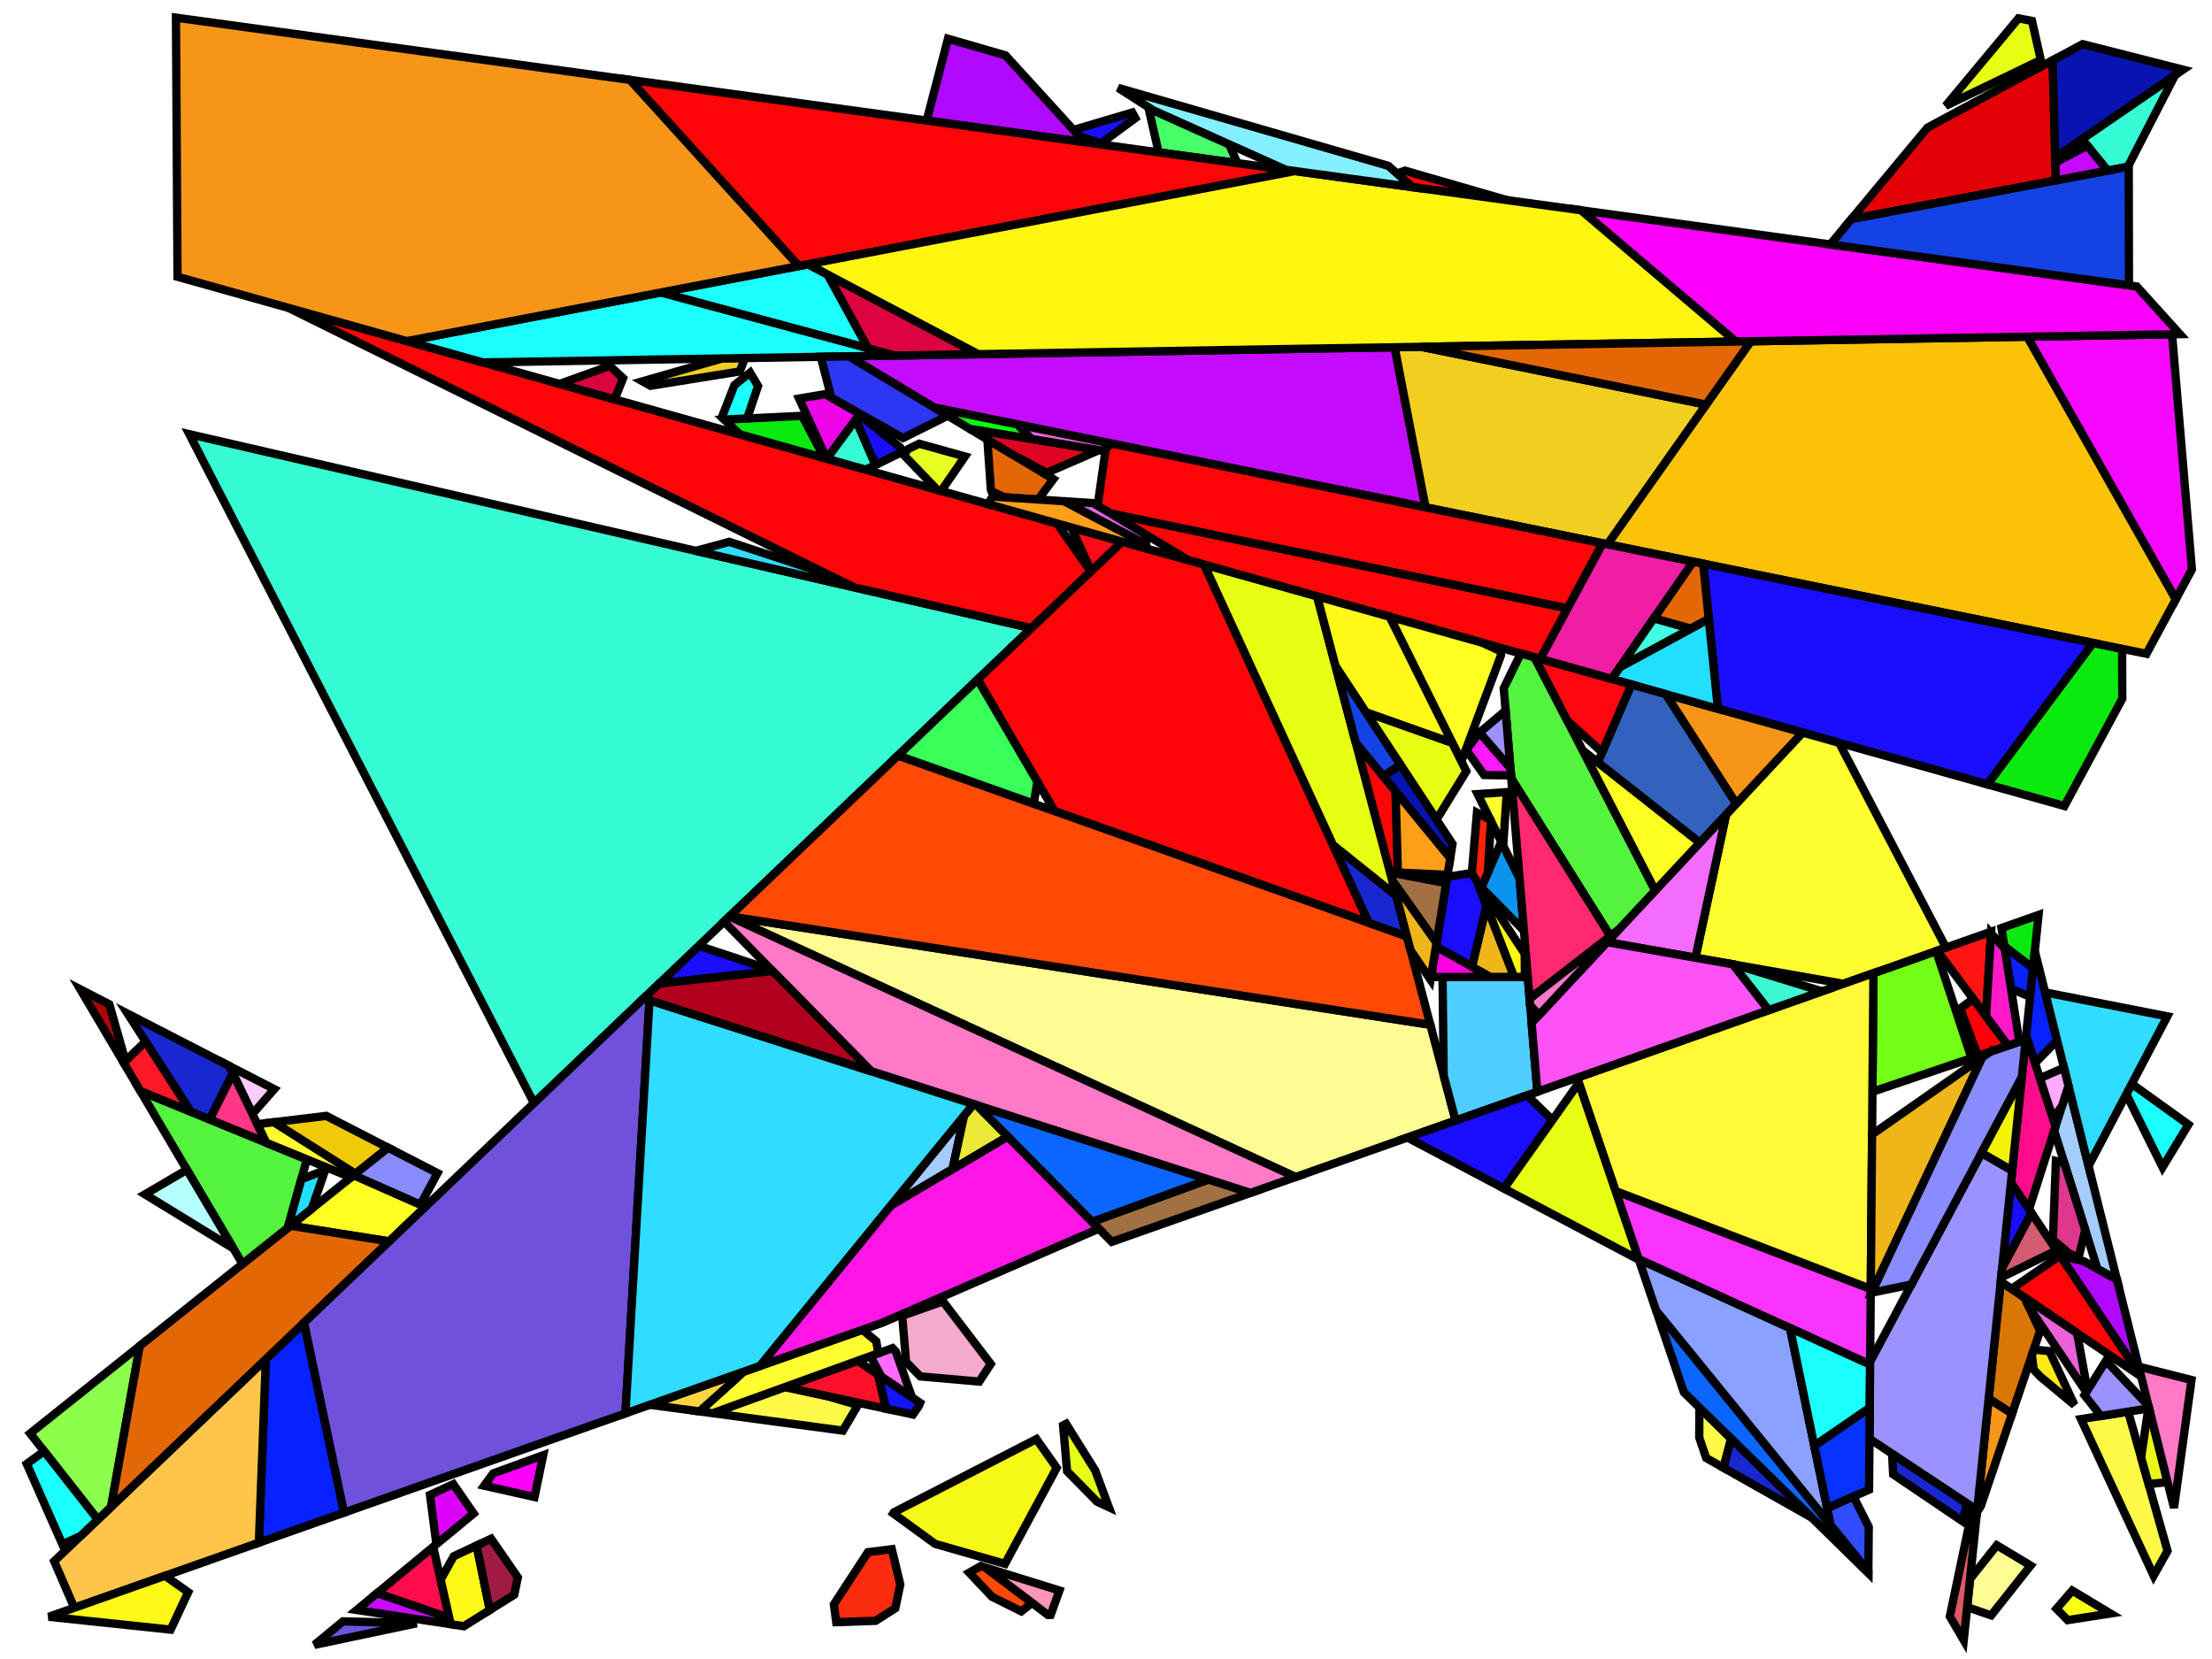 <?xml version="1.0" encoding="iso-8859-1" standalone="no"?>
<!DOCTYPE svg PUBLIC "-//W3C//DTD SVG 1.0//EN" "http://www.w3.org/TR/2001/REC-SVG-20010904/DTD/svg10.dtd">
<svg xmlns="http://www.w3.org/2000/svg" width="800" height="600">
<path style="fill:rgb(0, 0, 0);fill-opacity:0.0;fill-rule:evenodd;stroke:rgb(0, 0, 0);stroke-width:0.0;" d="M 0, 600 L 800, 600 L 800, 0 L 0, 0 z "/>
<path style="fill:rgb(115, 255, 22);fill-opacity:1.0;fill-rule:evenodd;stroke:rgb(0, 0, 0);stroke-width:3.0;" d="M 713.029, 382.686 L 677.193, 394.853 L 677.558, 351.962 L 700.237, 343.963 z "/>
<path style="fill:rgb(246, 7, 255);fill-opacity:1.0;fill-rule:evenodd;stroke:rgb(0, 0, 0);stroke-width:3.0;" d="M 792.734, 205.939 L 786.89, 216.787 L 733.16, 121.77 L 785.552, 120.897 z "/>
<path style="fill:rgb(255, 249, 72);fill-opacity:1.0;fill-rule:evenodd;stroke:rgb(0, 0, 0);stroke-width:3.0;" d="M 626.101, 520.313 L 623.333, 530.846 L 617.063, 527.301 L 614.56, 519.93 L 614.605, 509.042 z "/>
<path style="fill:rgb(255, 249, 72);fill-opacity:1.0;fill-rule:evenodd;stroke:rgb(0, 0, 0);stroke-width:3.0;" d="M 783.914, 560.926 L 778.891, 569.856 L 752.608, 513.228 L 769.677, 510.549 z "/>
<path style="fill:rgb(255, 249, 72);fill-opacity:1.0;fill-rule:evenodd;stroke:rgb(0, 0, 0);stroke-width:3.0;" d="M 299.245, 504.937 L 310.276, 508.175 L 304.83, 517.408 L 257.755, 511.098 L 283.895, 501.641 z "/>
<path style="fill:rgb(10, 234, 14);fill-opacity:1.0;fill-rule:evenodd;stroke:rgb(0, 0, 0);stroke-width:3.0;" d="M 735.281, 350.201 L 724.904, 342.253 L 723.864, 335.629 L 737.271, 330.9 z "/>
<path style="fill:rgb(10, 234, 14);fill-opacity:1.0;fill-rule:evenodd;stroke:rgb(0, 0, 0);stroke-width:3.0;" d="M 767.491, 234.658 L 767.551, 252.686 L 746.638, 291.507 L 718.747, 283.684 L 756.939, 232.515 z "/>
<path style="fill:rgb(10, 234, 14);fill-opacity:1.0;fill-rule:evenodd;stroke:rgb(0, 0, 0);stroke-width:3.0;" d="M 298.181, 165.724 L 267.6, 157.147 L 261.921, 151.734 L 290.075, 150.386 z "/>
<path style="fill:rgb(255, 252, 148);fill-opacity:1.0;fill-rule:evenodd;stroke:rgb(0, 0, 0);stroke-width:3.0;" d="M 517.288, 370.624 L 526.441, 405.265 L 468.553, 425.683 L 263.795, 331.478 L 263.864, 331.413 z "/>
<path style="fill:rgb(255, 252, 148);fill-opacity:1.0;fill-rule:evenodd;stroke:rgb(0, 0, 0);stroke-width:3.0;" d="M 734.396, 566.206 L 720.118, 584.227 L 711.449, 581.235 L 712.502, 571.034 L 722.183, 558.874 z "/>
<path style="fill:rgb(177, 8, 255);fill-opacity:1.0;fill-rule:evenodd;stroke:rgb(0, 0, 0);stroke-width:3.0;" d="M 363.651, 20.017 L 392.288, 51.439 L 335.131, 43.604 L 342.853, 14.013 z "/>
<path style="fill:rgb(177, 8, 255);fill-opacity:1.0;fill-rule:evenodd;stroke:rgb(0, 0, 0);stroke-width:3.0;" d="M 753.565, 456.111 L 765.608, 462.743 L 774.382, 497.835 L 774.283, 497.768 L 745.133, 454.236 z "/>
<path style="fill:rgb(8, 33, 255);fill-opacity:1.0;fill-rule:evenodd;stroke:rgb(0, 0, 0);stroke-width:3.0;" d="M 735.281, 350.201 L 734.217, 360.507 L 727.316, 357.611 L 724.904, 342.253 z "/>
<path style="fill:rgb(8, 33, 255);fill-opacity:1.0;fill-rule:evenodd;stroke:rgb(0, 0, 0);stroke-width:3.0;" d="M 743.995, 376.292 L 735.991, 384.487 L 732.766, 374.576 L 735.921, 343.995 z "/>
<path style="fill:rgb(8, 33, 255);fill-opacity:1.0;fill-rule:evenodd;stroke:rgb(0, 0, 0);stroke-width:3.0;" d="M 124.427, 547.065 L 93.621, 557.931 L 96.144, 491.552 L 109.961, 478.359 z "/>
<path style="fill:rgb(255, 197, 75);fill-opacity:1.0;fill-rule:evenodd;stroke:rgb(0, 0, 0);stroke-width:3.0;" d="M 93.621, 557.931 L 26.869, 581.476 L 19.593, 564.643 L 96.144, 491.552 z "/>
<path style="fill:rgb(252, 194, 7);fill-opacity:1.0;fill-rule:evenodd;stroke:rgb(0, 0, 0);stroke-width:3.0;" d="M 786.89, 216.787 L 776.299, 236.447 L 581.346, 196.852 L 633.186, 123.436 L 733.16, 121.77 z "/>
<path style="fill:rgb(243, 170, 204);fill-opacity:1.0;fill-rule:evenodd;stroke:rgb(0, 0, 0);stroke-width:3.0;" d="M 358.313, 493.292 L 354.152, 499.67 L 332.825, 497.795 L 327.685, 492.561 L 326.301, 475.859 L 341.032, 470.663 z "/>
<path style="fill:rgb(79, 207, 255);fill-opacity:1.0;fill-rule:evenodd;stroke:rgb(0, 0, 0);stroke-width:3.0;" d="M 556.002, 394.838 L 526.441, 405.265 L 522.128, 388.944 L 521.72, 353.356 L 552.542, 353.301 z "/>
<path style="fill:rgb(165, 204, 255);fill-opacity:1.0;fill-rule:evenodd;stroke:rgb(0, 0, 0);stroke-width:3.0;" d="M 344.502, 422.823 L 322.079, 436.089 L 348.681, 403.478 z "/>
<path style="fill:rgb(165, 204, 255);fill-opacity:1.0;fill-rule:evenodd;stroke:rgb(0, 0, 0);stroke-width:3.0;" d="M 765.608, 462.743 L 758.538, 458.85 L 742.918, 408.907 L 748.097, 392.7 z "/>
<path style="fill:rgb(197, 12, 255);fill-opacity:1.0;fill-rule:evenodd;stroke:rgb(0, 0, 0);stroke-width:3.0;" d="M 515.567, 183.493 L 337.878, 147.404 L 307.014, 128.871 L 504.395, 125.582 z "/>
<path style="fill:rgb(197, 12, 255);fill-opacity:1.0;fill-rule:evenodd;stroke:rgb(0, 0, 0);stroke-width:3.0;" d="M 162.496, 585.116 L 163.019, 587.423 L 129.015, 582.274 L 136.43, 576.154 z "/>
<path style="fill:rgb(255, 12, 78);fill-opacity:1.0;fill-rule:evenodd;stroke:rgb(0, 0, 0);stroke-width:3.0;" d="M 162.496, 585.116 L 136.43, 576.154 L 156.673, 559.449 z "/>
<path style="fill:rgb(26, 14, 255);fill-opacity:1.0;fill-rule:evenodd;stroke:rgb(0, 0, 0);stroke-width:3.0;" d="M 756.939, 232.515 L 718.747, 283.684 L 621.308, 256.354 L 615.973, 203.885 z "/>
<path style="fill:rgb(26, 14, 255);fill-opacity:1.0;fill-rule:evenodd;stroke:rgb(0, 0, 0);stroke-width:3.0;" d="M 410.6, 42.718 L 398.201, 51.876 L 390.203, 49.151 L 388.236, 46.992 L 409.5, 40.698 z "/>
<path style="fill:rgb(26, 14, 255);fill-opacity:1.0;fill-rule:evenodd;stroke:rgb(0, 0, 0);stroke-width:3.0;" d="M 561.465, 405.083 L 543.932, 429.853 L 509.01, 411.413 L 552.308, 396.141 z "/>
<path style="fill:rgb(26, 14, 255);fill-opacity:1.0;fill-rule:evenodd;stroke:rgb(0, 0, 0);stroke-width:3.0;" d="M 534.165, 318.691 L 537.625, 327.643 L 532.406, 349.637 L 519.322, 342.351 L 523.403, 317.132 L 532.218, 315.732 z "/>
<path style="fill:rgb(26, 14, 255);fill-opacity:1.0;fill-rule:evenodd;stroke:rgb(0, 0, 0);stroke-width:3.0;" d="M 279.068, 350.811 L 279.424, 351.173 L 238.38, 355.745 L 252.711, 342.062 z "/>
<path style="fill:rgb(26, 14, 255);fill-opacity:1.0;fill-rule:evenodd;stroke:rgb(0, 0, 0);stroke-width:3.0;" d="M 325.548, 161.773 L 326.675, 163.267 L 316.62, 168.158 L 309.458, 151.778 L 310.782, 149.984 z "/>
<path style="fill:rgb(26, 14, 255);fill-opacity:1.0;fill-rule:evenodd;stroke:rgb(0, 0, 0);stroke-width:3.0;" d="M 734.73, 438.698 L 724.095, 458.636 L 727.297, 427.598 z "/>
<path style="fill:rgb(71, 255, 105);fill-opacity:1.0;fill-rule:evenodd;stroke:rgb(0, 0, 0);stroke-width:3.0;" d="M 415.524, 39.2 L 444.53, 52.204 L 447.513, 59.009 L 419.041, 55.106 L 415.403, 39.178 z "/>
<path style="fill:rgb(252, 16, 42);fill-opacity:1.0;fill-rule:evenodd;stroke:rgb(0, 0, 0);stroke-width:3.0;" d="M 317.578, 497.14 L 320.478, 509.495 L 283.895, 501.641 L 310.151, 492.142 z "/>
<path style="fill:rgb(237, 5, 231);fill-opacity:1.0;fill-rule:evenodd;stroke:rgb(0, 0, 0);stroke-width:3.0;" d="M 311.027, 149.652 L 299.057, 165.864 L 298.488, 164.801 L 289.001, 144.147 L 298.397, 142.541 z "/>
<path style="fill:rgb(54, 252, 212);fill-opacity:1.0;fill-rule:evenodd;stroke:rgb(0, 0, 0);stroke-width:3.0;" d="M 769.574, 60.305 L 762.213, 61.699 L 752.966, 50.297 L 786.638, 27.188 z "/>
<path style="fill:rgb(54, 252, 212);fill-opacity:1.0;fill-rule:evenodd;stroke:rgb(0, 0, 0);stroke-width:3.0;" d="M 373.025, 227.186 L 193.109, 398.97 L 68.465, 157.025 z "/>
<path style="fill:rgb(54, 252, 212);fill-opacity:1.0;fill-rule:evenodd;stroke:rgb(0, 0, 0);stroke-width:3.0;" d="M 316.62, 168.158 L 313.051, 169.895 L 299.123, 165.988 L 299.057, 165.864 L 309.458, 151.778 z "/>
<path style="fill:rgb(246, 249, 22);fill-opacity:1.0;fill-rule:evenodd;stroke:rgb(0, 0, 0);stroke-width:3.0;" d="M 382.173, 530.865 L 363.457, 565.594 L 338.17, 558.356 L 323.047, 547.342 L 323.314, 546.932 L 374.829, 520.465 z "/>
<path style="fill:rgb(161, 112, 67);fill-opacity:1.0;fill-rule:evenodd;stroke:rgb(0, 0, 0);stroke-width:3.0;" d="M 523.035, 319.404 L 519.541, 340.994 L 503.471, 318.335 L 502.731, 315.533 z "/>
<path style="fill:rgb(161, 112, 67);fill-opacity:1.0;fill-rule:evenodd;stroke:rgb(0, 0, 0);stroke-width:3.0;" d="M 452.278, 431.424 L 402.099, 449.123 L 394.944, 441.896 L 437.092, 426.557 z "/>
<path style="fill:rgb(11, 102, 255);fill-opacity:1.0;fill-rule:evenodd;stroke:rgb(0, 0, 0);stroke-width:3.0;" d="M 675.717, 568.339 L 675.712, 568.95 L 608.997, 503.545 L 598.958, 473.976 z "/>
<path style="fill:rgb(11, 102, 255);fill-opacity:1.0;fill-rule:evenodd;stroke:rgb(0, 0, 0);stroke-width:3.0;" d="M 437.092, 426.557 L 394.944, 441.896 L 353.121, 399.647 z "/>
<path style="fill:rgb(255, 150, 182);fill-opacity:1.0;fill-rule:evenodd;stroke:rgb(0, 0, 0);stroke-width:3.0;" d="M 383.151, 575.235 L 379.984, 584.046 L 379.015, 584.079 L 356.254, 566.872 z "/>
<path style="fill:rgb(252, 0, 252);fill-opacity:1.0;fill-rule:evenodd;stroke:rgb(0, 0, 0);stroke-width:3.0;" d="M 772.801, 103.6 L 788.374, 120.85 L 627.741, 123.527 L 571.805, 76.047 z "/>
<path style="fill:rgb(252, 0, 252);fill-opacity:1.0;fill-rule:evenodd;stroke:rgb(0, 0, 0);stroke-width:3.0;" d="M 193.313, 541.417 L 175.122, 537.322 L 178.372, 532.87 L 196.447, 526.3 z "/>
<path style="fill:rgb(228, 0, 7);fill-opacity:1.0;fill-rule:evenodd;stroke:rgb(0, 0, 0);stroke-width:3.0;" d="M 743.516, 65.241 L 669.553, 79.253 L 697.112, 46.149 L 742.366, 21.802 z "/>
<path style="fill:rgb(138, 161, 255);fill-opacity:1.0;fill-rule:evenodd;stroke:rgb(0, 0, 0);stroke-width:3.0;" d="M 647.376, 480.313 L 662.076, 551.57 L 598.958, 473.976 L 592.635, 455.351 z "/>
<path style="fill:rgb(255, 107, 255);fill-opacity:1.0;fill-rule:evenodd;stroke:rgb(0, 0, 0);stroke-width:3.0;" d="M 323.935, 488.741 L 329.849, 505.398 L 318.785, 497.953 L 314.806, 490.458 L 322.786, 487.571 z "/>
<path style="fill:rgb(217, 119, 6);fill-opacity:1.0;fill-rule:evenodd;stroke:rgb(0, 0, 0);stroke-width:3.0;" d="M 732.22, 469.301 L 737.815, 481.357 L 727.69, 511.291 L 719.227, 505.837 L 723.597, 463.465 z "/>
<path style="fill:rgb(255, 255, 47);fill-opacity:1.0;fill-rule:evenodd;stroke:rgb(0, 0, 0);stroke-width:3.0;" d="M 665.145, 268.65 L 703.792, 342.709 L 666.662, 355.805 L 613.175, 346.378 L 624.264, 294.587 L 651.928, 264.943 z "/>
<path style="fill:rgb(255, 255, 47);fill-opacity:1.0;fill-rule:evenodd;stroke:rgb(0, 0, 0);stroke-width:3.0;" d="M 316.906, 485.099 L 317.656, 489.427 L 257.755, 511.098 L 252.991, 510.46 L 269.015, 496.065 L 311.929, 480.928 z "/>
<path style="fill:rgb(255, 255, 47);fill-opacity:1.0;fill-rule:evenodd;stroke:rgb(0, 0, 0);stroke-width:3.0;" d="M 543.655, 305.846 L 534.404, 287.195 L 544.953, 286.478 z "/>
<path style="fill:rgb(240, 207, 32);fill-opacity:1.0;fill-rule:evenodd;stroke:rgb(0, 0, 0);stroke-width:3.0;" d="M 617.018, 146.334 L 581.346, 196.852 L 515.567, 183.493 L 504.395, 125.582 L 513.986, 125.422 z "/>
<path style="fill:rgb(240, 207, 32);fill-opacity:1.0;fill-rule:evenodd;stroke:rgb(0, 0, 0);stroke-width:3.0;" d="M 267.542, 134.332 L 235.242, 139.524 L 232.36, 137.905 L 261.172, 129.635 L 269.425, 129.497 z "/>
<path style="fill:rgb(255, 5, 8);fill-opacity:1.0;fill-rule:evenodd;stroke:rgb(0, 0, 0);stroke-width:3.0;" d="M 774.283, 497.768 L 727.532, 466.128 L 745.033, 454.085 z "/>
<path style="fill:rgb(255, 5, 8);fill-opacity:1.0;fill-rule:evenodd;stroke:rgb(0, 0, 0);stroke-width:3.0;" d="M 468.336, 61.864 L 288.898, 96.225 L 227.822, 28.893 z "/>
<path style="fill:rgb(255, 5, 8);fill-opacity:1.0;fill-rule:evenodd;stroke:rgb(0, 0, 0);stroke-width:3.0;" d="M 382.282, 189.313 L 394.495, 206.686 L 373.025, 227.186 L 308.673, 212.361 L 104.343, 111.357 z "/>
<path style="fill:rgb(255, 5, 8);fill-opacity:1.0;fill-rule:evenodd;stroke:rgb(0, 0, 0);stroke-width:3.0;" d="M 566.935, 220.015 L 557.055, 238.333 L 429.915, 202.673 L 401.599, 185.669 z "/>
<path style="fill:rgb(255, 5, 8);fill-opacity:1.0;fill-rule:evenodd;stroke:rgb(0, 0, 0);stroke-width:3.0;" d="M 579.617, 196.501 L 566.935, 220.015 L 401.599, 185.669 L 396.973, 182.891 L 400.226, 160.067 z "/>
<path style="fill:rgb(255, 5, 8);fill-opacity:1.0;fill-rule:evenodd;stroke:rgb(0, 0, 0);stroke-width:3.0;" d="M 504.723, 286.162 L 505.572, 315.57 L 502.706, 315.437 L 490.326, 268.585 z "/>
<path style="fill:rgb(255, 5, 8);fill-opacity:1.0;fill-rule:evenodd;stroke:rgb(0, 0, 0);stroke-width:3.0;" d="M 545.038, 72.378 L 510.788, 67.683 L 505.203, 62.734 L 508.135, 61.725 z "/>
<path style="fill:rgb(255, 5, 8);fill-opacity:1.0;fill-rule:evenodd;stroke:rgb(0, 0, 0);stroke-width:3.0;" d="M 435.501, 204.239 L 495.038, 333.745 L 381.417, 293.355 L 353.574, 245.757 L 405.786, 195.905 z "/>
<path style="fill:rgb(220, 2, 252);fill-opacity:1.0;fill-rule:evenodd;stroke:rgb(0, 0, 0);stroke-width:3.0;" d="M 171.297, 547.381 L 157.827, 558.496 L 155.516, 540.654 L 163.946, 536.756 z "/>
<path style="fill:rgb(255, 255, 35);fill-opacity:1.0;fill-rule:evenodd;stroke:rgb(0, 0, 0);stroke-width:3.0;" d="M 153.842, 436.462 L 140.746, 448.965 L 105.019, 443.305 L 127.935, 425.017 z "/>
<path style="fill:rgb(255, 255, 35);fill-opacity:1.0;fill-rule:evenodd;stroke:rgb(0, 0, 0);stroke-width:3.0;" d="M 535.982, 232.422 L 542.731, 235.522 L 542.853, 236.989 L 528.537, 275.365 L 502.593, 223.057 z "/>
<path style="fill:rgb(255, 22, 231);fill-opacity:1.0;fill-rule:evenodd;stroke:rgb(0, 0, 0);stroke-width:3.0;" d="M 397.395, 444.371 L 318.938, 478.456 L 274.825, 494.016 L 322.079, 436.089 L 364.407, 411.047 z "/>
<path style="fill:rgb(255, 212, 65);fill-opacity:1.0;fill-rule:evenodd;stroke:rgb(0, 0, 0);stroke-width:3.0;" d="M 265.809, 498.945 L 252.991, 510.46 L 235.029, 508.052 L 265.355, 497.356 z "/>
<path style="fill:rgb(243, 107, 255);fill-opacity:1.0;fill-rule:evenodd;stroke:rgb(0, 0, 0);stroke-width:3.0;" d="M 613.175, 346.378 L 581.194, 340.741 L 624.264, 294.587 z "/>
<path style="fill:rgb(255, 74, 6);fill-opacity:1.0;fill-rule:evenodd;stroke:rgb(0, 0, 0);stroke-width:3.0;" d="M 356.254, 566.872 L 373.244, 579.716 L 369.347, 582.768 L 358.786, 577.507 L 350.538, 568.78 L 354.703, 566.39 z "/>
<path style="fill:rgb(255, 74, 6);fill-opacity:1.0;fill-rule:evenodd;stroke:rgb(0, 0, 0);stroke-width:3.0;" d="M 508.839, 338.651 L 517.288, 370.624 L 263.864, 331.413 L 324.801, 273.23 z "/>
<path style="fill:rgb(252, 255, 32);fill-opacity:1.0;fill-rule:evenodd;stroke:rgb(0, 0, 0);stroke-width:3.0;" d="M 614.787, 304.743 L 598.585, 322.105 L 572.356, 271.343 z "/>
<path style="fill:rgb(57, 255, 89);fill-opacity:1.0;fill-rule:evenodd;stroke:rgb(0, 0, 0);stroke-width:3.0;" d="M 375.175, 282.684 L 373.865, 290.671 L 324.801, 273.23 L 353.574, 245.757 z "/>
<path style="fill:rgb(255, 246, 16);fill-opacity:1.0;fill-rule:evenodd;stroke:rgb(0, 0, 0);stroke-width:3.0;" d="M 571.805, 76.047 L 627.741, 123.527 L 353.689, 128.093 L 292.184, 95.596 L 468.336, 61.864 z "/>
<path style="fill:rgb(140, 255, 76);fill-opacity:1.0;fill-rule:evenodd;stroke:rgb(0, 0, 0);stroke-width:3.0;" d="M 40.176, 544.99 L 35.381, 549.568 L 10.895, 518.419 L 50.552, 486.771 z "/>
<path style="fill:rgb(249, 52, 255);fill-opacity:1.0;fill-rule:evenodd;stroke:rgb(0, 0, 0);stroke-width:3.0;" d="M 676.587, 466.155 L 676.354, 493.527 L 592.635, 455.351 L 584.285, 430.758 z "/>
<path style="fill:rgb(255, 249, 55);fill-opacity:1.0;fill-rule:evenodd;stroke:rgb(0, 0, 0);stroke-width:3.0;" d="M 676.587, 466.155 L 584.285, 430.758 L 570.369, 389.77 L 677.558, 351.962 z "/>
<path style="fill:rgb(220, 89, 102);fill-opacity:1.0;fill-rule:evenodd;stroke:rgb(0, 0, 0);stroke-width:3.0;" d="M 715.071, 546.127 L 710.214, 593.21 L 705.183, 584.609 L 713.482, 545.076 z "/>
<path style="fill:rgb(231, 255, 34);fill-opacity:1.0;fill-rule:evenodd;stroke:rgb(0, 0, 0);stroke-width:3.0;" d="M 348.981, 165.08 L 340.393, 177.564 L 338.97, 177.165 L 326.781, 164.465 L 328.5, 162.379 L 332.414, 160.475 z "/>
<path style="fill:rgb(25, 39, 209);fill-opacity:1.0;fill-rule:evenodd;stroke:rgb(0, 0, 0);stroke-width:3.0;" d="M 82.949, 385.547 L 84.229, 388.206 L 75.806, 404.903 L 69.007, 402.12 L 46.193, 366.635 z "/>
<path style="fill:rgb(25, 39, 209);fill-opacity:1.0;fill-rule:evenodd;stroke:rgb(0, 0, 0);stroke-width:3.0;" d="M 655.242, 548.882 L 623.333, 530.846 L 626.101, 520.313 z "/>
<path style="fill:rgb(25, 39, 209);fill-opacity:1.0;fill-rule:evenodd;stroke:rgb(0, 0, 0);stroke-width:3.0;" d="M 711.364, 543.673 L 709.855, 550.233 L 684.68, 533.204 L 684.303, 525.757 z "/>
<path style="fill:rgb(25, 39, 209);fill-opacity:1.0;fill-rule:evenodd;stroke:rgb(0, 0, 0);stroke-width:3.0;" d="M 504.94, 323.894 L 508.839, 338.651 L 495.038, 333.745 L 482.09, 305.58 z "/>
<path style="fill:rgb(231, 255, 19);fill-opacity:1.0;fill-rule:evenodd;stroke:rgb(0, 0, 0);stroke-width:3.0;" d="M 525.203, 268.644 L 530.307, 278.935 L 519.525, 296.441 L 493.94, 257.557 z "/>
<path style="fill:rgb(231, 255, 19);fill-opacity:1.0;fill-rule:evenodd;stroke:rgb(0, 0, 0);stroke-width:3.0;" d="M 592.724, 455.616 L 543.932, 429.853 L 570.996, 391.617 z "/>
<path style="fill:rgb(231, 255, 19);fill-opacity:1.0;fill-rule:evenodd;stroke:rgb(0, 0, 0);stroke-width:3.0;" d="M 734.899, 7.575 L 738.094, 21.693 L 703.667, 38.277 L 730.002, 6.643 z "/>
<path style="fill:rgb(231, 255, 19);fill-opacity:1.0;fill-rule:evenodd;stroke:rgb(0, 0, 0);stroke-width:3.0;" d="M 396.099, 531.804 L 401.04, 545.108 L 396.763, 543.106 L 385.92, 532.075 L 384.477, 515.509 L 385.569, 514.948 z "/>
<path style="fill:rgb(231, 255, 19);fill-opacity:1.0;fill-rule:evenodd;stroke:rgb(0, 0, 0);stroke-width:3.0;" d="M 476.351, 215.697 L 504.94, 323.894 L 482.09, 305.58 L 435.501, 204.239 z "/>
<path style="fill:rgb(27, 255, 255);fill-opacity:1.0;fill-rule:evenodd;stroke:rgb(0, 0, 0);stroke-width:3.0;" d="M 676.354, 493.527 L 676.221, 509.17 L 656.17, 522.938 L 647.376, 480.313 z "/>
<path style="fill:rgb(27, 255, 255);fill-opacity:1.0;fill-rule:evenodd;stroke:rgb(0, 0, 0);stroke-width:3.0;" d="M 35.381, 549.568 L 29.133, 555.534 L 22.543, 558.499 L 9.671, 529.426 L 15.957, 524.859 z "/>
<path style="fill:rgb(27, 255, 255);fill-opacity:1.0;fill-rule:evenodd;stroke:rgb(0, 0, 0);stroke-width:3.0;" d="M 299.393, 99.405 L 313.97, 125.979 L 238.978, 105.785 L 292.184, 95.596 z "/>
<path style="fill:rgb(27, 255, 255);fill-opacity:1.0;fill-rule:evenodd;stroke:rgb(0, 0, 0);stroke-width:3.0;" d="M 791.473, 406.717 L 782.112, 422.15 L 769.012, 395.744 L 770.986, 391.995 z "/>
<path style="fill:rgb(27, 255, 255);fill-opacity:1.0;fill-rule:evenodd;stroke:rgb(0, 0, 0);stroke-width:3.0;" d="M 274.167, 139.63 L 270.199, 151.338 L 261.921, 151.734 L 261.075, 150.928 L 265.611, 139.287 L 271.28, 134.757 z "/>
<path style="fill:rgb(27, 255, 255);fill-opacity:1.0;fill-rule:evenodd;stroke:rgb(0, 0, 0);stroke-width:3.0;" d="M 323.679, 128.593 L 174.65, 131.076 L 147.164, 123.367 L 238.978, 105.785 z "/>
<path style="fill:rgb(255, 202, 255);fill-opacity:1.0;fill-rule:evenodd;stroke:rgb(0, 0, 0);stroke-width:3.0;" d="M 99.189, 393.902 L 91.3, 402.899 L 82.949, 385.547 z "/>
<path style="fill:rgb(255, 246, 20);fill-opacity:1.0;fill-rule:evenodd;stroke:rgb(0, 0, 0);stroke-width:3.0;" d="M 551.428, 344.926 L 551.504, 353.303 L 547.544, 353.31 L 534.165, 318.691 z "/>
<path style="fill:rgb(132, 240, 255);fill-opacity:1.0;fill-rule:evenodd;stroke:rgb(0, 0, 0);stroke-width:3.0;" d="M 502.098, 59.982 L 510.788, 67.683 L 465.082, 61.417 L 417.064, 39.891 L 404.374, 31.772 z "/>
<path style="fill:rgb(10, 148, 237);fill-opacity:1.0;fill-rule:evenodd;stroke:rgb(0, 0, 0);stroke-width:3.0;" d="M 549.585, 317.801 L 551.151, 336.609 L 535.779, 320.965 L 542.945, 304.415 z "/>
<path style="fill:rgb(255, 24, 38);fill-opacity:1.0;fill-rule:evenodd;stroke:rgb(0, 0, 0);stroke-width:3.0;" d="M 69.007, 402.12 L 50.83, 394.681 L 44.697, 384.302 L 52.656, 376.688 z "/>
<path style="fill:rgb(246, 150, 24);fill-opacity:1.0;fill-rule:evenodd;stroke:rgb(0, 0, 0);stroke-width:3.0;" d="M 227.822, 28.893 L 288.898, 96.225 L 147.164, 123.367 L 64.202, 100.098 L 63.637, 6.387 z "/>
<path style="fill:rgb(246, 150, 24);fill-opacity:1.0;fill-rule:evenodd;stroke:rgb(0, 0, 0);stroke-width:3.0;" d="M 651.928, 264.943 L 627.911, 290.679 L 602.427, 251.059 z "/>
<path style="fill:rgb(246, 150, 24);fill-opacity:1.0;fill-rule:evenodd;stroke:rgb(0, 0, 0);stroke-width:3.0;" d="M 727.69, 511.291 L 716.384, 544.717 L 714.992, 546.892 L 719.227, 505.837 z "/>
<path style="fill:rgb(255, 12, 138);fill-opacity:1.0;fill-rule:evenodd;stroke:rgb(0, 0, 0);stroke-width:3.0;" d="M 743.424, 407.325 L 733.828, 437.352 L 727.297, 427.598 L 732.766, 374.576 z "/>
<path style="fill:rgb(252, 1, 223);fill-opacity:1.0;fill-rule:evenodd;stroke:rgb(0, 0, 0);stroke-width:3.0;" d="M 539.029, 353.325 L 517.539, 353.364 L 519.322, 342.351 z "/>
<path style="fill:rgb(255, 249, 24);fill-opacity:1.0;fill-rule:evenodd;stroke:rgb(0, 0, 0);stroke-width:3.0;" d="M 68.061, 575.838 L 61.719, 589.379 L 17.632, 584.734 L 59.698, 569.896 z "/>
<path style="fill:rgb(255, 249, 24);fill-opacity:1.0;fill-rule:evenodd;stroke:rgb(0, 0, 0);stroke-width:3.0;" d="M 177.155, 582.271 L 167.763, 588.142 L 163.019, 587.423 L 159.364, 571.309 L 164.088, 562.842 L 172.368, 558.966 z "/>
<path style="fill:rgb(255, 249, 24);fill-opacity:1.0;fill-rule:evenodd;stroke:rgb(0, 0, 0);stroke-width:3.0;" d="M 502.593, 223.057 L 525.203, 268.644 L 493.94, 257.557 L 483.032, 240.98 L 476.351, 215.697 z "/>
<path style="fill:rgb(255, 82, 246);fill-opacity:1.0;fill-rule:evenodd;stroke:rgb(0, 0, 0);stroke-width:3.0;" d="M 626.772, 348.774 L 639.691, 365.318 L 556.002, 394.838 L 553.929, 369.958 L 581.194, 340.741 z "/>
<path style="fill:rgb(228, 103, 6);fill-opacity:1.0;fill-rule:evenodd;stroke:rgb(0, 0, 0);stroke-width:3.0;" d="M 140.746, 448.965 L 40.176, 544.99 L 50.552, 486.771 L 105.019, 443.305 z "/>
<path style="fill:rgb(228, 103, 6);fill-opacity:1.0;fill-rule:evenodd;stroke:rgb(0, 0, 0);stroke-width:3.0;" d="M 617.018, 146.334 L 513.986, 125.422 L 633.186, 123.436 z "/>
<path style="fill:rgb(228, 103, 6);fill-opacity:1.0;fill-rule:evenodd;stroke:rgb(0, 0, 0);stroke-width:3.0;" d="M 615.973, 203.885 L 618.003, 223.849 L 611.451, 227.396 L 598.121, 223.635 L 612.32, 203.143 z "/>
<path style="fill:rgb(228, 103, 6);fill-opacity:1.0;fill-rule:evenodd;stroke:rgb(0, 0, 0);stroke-width:3.0;" d="M 380.966, 173.279 L 375.463, 180.659 L 363.361, 179.874 L 358.568, 177.662 L 358.357, 177.106 L 357.091, 158.942 z "/>
<path style="fill:rgb(255, 55, 134);fill-opacity:1.0;fill-rule:evenodd;stroke:rgb(0, 0, 0);stroke-width:3.0;" d="M 96.302, 413.291 L 75.806, 404.903 L 84.229, 388.206 z "/>
<path style="fill:rgb(172, 6, 9);fill-opacity:1.0;fill-rule:evenodd;stroke:rgb(0, 0, 0);stroke-width:3.0;" d="M 39.548, 363.216 L 45.374, 383.654 L 44.697, 384.302 L 29.047, 357.813 z "/>
<path style="fill:rgb(83, 243, 62);fill-opacity:1.0;fill-rule:evenodd;stroke:rgb(0, 0, 0);stroke-width:3.0;" d="M 555.002, 237.757 L 598.585, 322.105 L 585.38, 336.255 L 582.399, 338.564 L 546.562, 281.515 L 543.846, 248.914 L 550.008, 236.356 z "/>
<path style="fill:rgb(83, 243, 62);fill-opacity:1.0;fill-rule:evenodd;stroke:rgb(0, 0, 0);stroke-width:3.0;" d="M 110.995, 419.304 L 104.061, 444.069 L 87.716, 457.113 L 50.83, 394.681 z "/>
<path style="fill:rgb(234, 246, 22);fill-opacity:1.0;fill-rule:evenodd;stroke:rgb(0, 0, 0);stroke-width:3.0;" d="M 783.935, 536.048 L 777.069, 536.707 L 774.354, 527.098 L 776.968, 509.405 L 777.263, 509.359 z "/>
<path style="fill:rgb(223, 55, 142);fill-opacity:1.0;fill-rule:evenodd;stroke:rgb(0, 0, 0);stroke-width:3.0;" d="M 746.609, 420.708 L 754.165, 444.866 L 751.68, 455.074 L 747.961, 453.025 L 742.451, 448.34 L 743.535, 419.892 z "/>
<path style="fill:rgb(159, 27, 67);fill-opacity:1.0;fill-rule:evenodd;stroke:rgb(0, 0, 0);stroke-width:3.0;" d="M 187.285, 570.493 L 185.988, 576.749 L 177.155, 582.271 L 172.368, 558.966 L 177.613, 556.511 z "/>
<path style="fill:rgb(223, 5, 32);fill-opacity:1.0;fill-rule:evenodd;stroke:rgb(0, 0, 0);stroke-width:3.0;" d="M 397.476, 162.794 L 378.585, 170.995 L 365.5, 163.991 L 350.646, 155.071 z "/>
<path style="fill:rgb(249, 255, 21);fill-opacity:1.0;fill-rule:evenodd;stroke:rgb(0, 0, 0);stroke-width:3.0;" d="M 763.267, 583.54 L 747.786, 585.938 L 743.75, 581.827 L 749.46, 575.25 z "/>
<path style="fill:rgb(240, 29, 165);fill-opacity:1.0;fill-rule:evenodd;stroke:rgb(0, 0, 0);stroke-width:3.0;" d="M 612.32, 203.143 L 582.911, 245.585 L 557.055, 238.333 L 579.617, 196.501 z "/>
<path style="fill:rgb(234, 234, 54);fill-opacity:1.0;fill-rule:evenodd;stroke:rgb(0, 0, 0);stroke-width:3.0;" d="M 353.121, 399.647 L 364.407, 411.047 L 344.502, 422.823 L 348.681, 403.478 L 352.079, 399.312 z "/>
<path style="fill:rgb(255, 121, 199);fill-opacity:1.0;fill-rule:evenodd;stroke:rgb(0, 0, 0);stroke-width:3.0;" d="M 792.592, 499.09 L 786.252, 545.314 L 773.488, 494.262 z "/>
<path style="fill:rgb(255, 121, 199);fill-opacity:1.0;fill-rule:evenodd;stroke:rgb(0, 0, 0);stroke-width:3.0;" d="M 556.593, 367.103 L 553.394, 363.528 L 553.198, 361.175 L 585.38, 336.255 z "/>
<path style="fill:rgb(255, 121, 199);fill-opacity:1.0;fill-rule:evenodd;stroke:rgb(0, 0, 0);stroke-width:3.0;" d="M 468.553, 425.683 L 452.278, 431.424 L 315.093, 387.459 L 261.871, 333.316 L 263.795, 331.478 z "/>
<path style="fill:rgb(112, 81, 220);fill-opacity:1.0;fill-rule:evenodd;stroke:rgb(0, 0, 0);stroke-width:3.0;" d="M 234.902, 361.76 L 226.203, 511.166 L 124.427, 547.065 L 109.961, 478.359 L 232.789, 361.083 z "/>
<path style="fill:rgb(112, 81, 220);fill-opacity:1.0;fill-rule:evenodd;stroke:rgb(0, 0, 0);stroke-width:3.0;" d="M 150.677, 587.085 L 113.733, 594.885 L 124.04, 586.379 z "/>
<path style="fill:rgb(35, 223, 255);fill-opacity:1.0;fill-rule:evenodd;stroke:rgb(0, 0, 0);stroke-width:3.0;" d="M 112.744, 437.14 L 104.061, 444.069 L 108.979, 426.505 L 117.637, 423.118 z "/>
<path style="fill:rgb(35, 223, 255);fill-opacity:1.0;fill-rule:evenodd;stroke:rgb(0, 0, 0);stroke-width:3.0;" d="M 621.308, 256.354 L 582.911, 245.585 L 585.942, 241.211 L 618.003, 223.849 z "/>
<path style="fill:rgb(220, 4, 64);fill-opacity:1.0;fill-rule:evenodd;stroke:rgb(0, 0, 0);stroke-width:3.0;" d="M 225.351, 136.79 L 222.289, 144.438 L 202.37, 138.851 L 220.554, 132.325 z "/>
<path style="fill:rgb(220, 4, 64);fill-opacity:1.0;fill-rule:evenodd;stroke:rgb(0, 0, 0);stroke-width:3.0;" d="M 353.689, 128.093 L 323.679, 128.593 L 313.97, 125.979 L 299.393, 99.405 z "/>
<path style="fill:rgb(255, 35, 10);fill-opacity:1.0;fill-rule:evenodd;stroke:rgb(0, 0, 0);stroke-width:3.0;" d="M 539.036, 296.533 L 539.232, 296.928 L 538.126, 315.546 L 535.733, 321.073 L 532.298, 315.853 L 534.165, 293.914 z "/>
<path style="fill:rgb(6, 255, 22);fill-opacity:1.0;fill-rule:evenodd;stroke:rgb(0, 0, 0);stroke-width:3.0;" d="M 368.019, 153.526 L 373.04, 158.765 L 350.646, 155.071 L 337.878, 147.404 z "/>
<path style="fill:rgb(234, 97, 217);fill-opacity:1.0;fill-rule:evenodd;stroke:rgb(0, 0, 0);stroke-width:3.0;" d="M 751.222, 482.161 L 754.678, 501.318 L 753.979, 502.635 L 733.817, 472.741 L 732.22, 469.301 z "/>
<path style="fill:rgb(234, 97, 217);fill-opacity:1.0;fill-rule:evenodd;stroke:rgb(0, 0, 0);stroke-width:3.0;" d="M 400.226, 160.067 L 399.783, 163.175 L 373.04, 158.765 L 368.019, 153.526 z "/>
<path style="fill:rgb(252, 26, 255);fill-opacity:1.0;fill-rule:evenodd;stroke:rgb(0, 0, 0);stroke-width:3.0;" d="M 546.249, 277.757 L 546.473, 280.453 L 536.738, 280.286 L 530.319, 271.23 L 534.794, 265.203 L 535.12, 264.928 z "/>
<path style="fill:rgb(154, 146, 255);fill-opacity:1.0;fill-rule:evenodd;stroke:rgb(0, 0, 0);stroke-width:3.0;" d="M 777.039, 508.464 L 777.263, 509.359 L 759.833, 512.094 L 753.87, 504.566 L 761.651, 492.143 z "/>
<path style="fill:rgb(154, 146, 255);fill-opacity:1.0;fill-rule:evenodd;stroke:rgb(0, 0, 0);stroke-width:3.0;" d="M 727.736, 423.343 L 715.071, 546.127 L 676.125, 520.343 L 676.362, 492.498 L 716.646, 416.958 z "/>
<path style="fill:rgb(154, 146, 255);fill-opacity:1.0;fill-rule:evenodd;stroke:rgb(0, 0, 0);stroke-width:3.0;" d="M 546.249, 277.757 L 535.12, 264.928 L 544.52, 257.002 z "/>
<path style="fill:rgb(255, 234, 23);fill-opacity:1.0;fill-rule:evenodd;stroke:rgb(0, 0, 0);stroke-width:3.0;" d="M 741.203, 488.656 L 750.244, 508.135 L 737.897, 497.872 L 735.52, 495.355 L 734.868, 490.071 L 735.535, 488.099 z "/>
<path style="fill:rgb(255, 22, 18);fill-opacity:1.0;fill-rule:evenodd;stroke:rgb(0, 0, 0);stroke-width:3.0;" d="M 718.286, 367.515 L 701.645, 345.229 L 701.063, 343.671 L 720.111, 336.952 z "/>
<path style="fill:rgb(48, 220, 255);fill-opacity:1.0;fill-rule:evenodd;stroke:rgb(0, 0, 0);stroke-width:3.0;" d="M 783.84, 367.578 L 755.348, 421.701 L 739.652, 358.922 z "/>
<path style="fill:rgb(48, 220, 255);fill-opacity:1.0;fill-rule:evenodd;stroke:rgb(0, 0, 0);stroke-width:3.0;" d="M 298.963, 207.561 L 308.673, 212.361 L 251.663, 199.228 L 263.752, 195.964 z "/>
<path style="fill:rgb(48, 220, 255);fill-opacity:1.0;fill-rule:evenodd;stroke:rgb(0, 0, 0);stroke-width:3.0;" d="M 352.079, 399.312 L 274.825, 494.016 L 226.203, 511.166 L 234.902, 361.76 z "/>
<path style="fill:rgb(20, 21, 255);fill-opacity:1.0;fill-rule:evenodd;stroke:rgb(0, 0, 0);stroke-width:3.0;" d="M 332.783, 507.373 L 332.213, 508.683 L 330.167, 511.575 L 320.478, 509.495 L 317.578, 497.14 z "/>
<path style="fill:rgb(7, 50, 255);fill-opacity:1.0;fill-rule:evenodd;stroke:rgb(0, 0, 0);stroke-width:3.0;" d="M 675.969, 538.749 L 660.814, 545.453 L 656.17, 522.938 L 676.221, 509.17 z "/>
<path style="fill:rgb(255, 11, 23);fill-opacity:1.0;fill-rule:evenodd;stroke:rgb(0, 0, 0);stroke-width:3.0;" d="M 405.786, 195.905 L 394.646, 206.541 L 387.414, 190.752 z "/>
<path style="fill:rgb(255, 0, 11);fill-opacity:1.0;fill-rule:evenodd;stroke:rgb(0, 0, 0);stroke-width:3.0;" d="M 726.261, 378.194 L 715.356, 381.896 L 708.931, 364.713 L 713.638, 361.289 z "/>
<path style="fill:rgb(255, 252, 48);fill-opacity:1.0;fill-rule:evenodd;stroke:rgb(0, 0, 0);stroke-width:3.0;" d="M 128.57, 424.51 L 126.925, 425.823 L 96.302, 413.291 L 93.072, 406.58 L 99.087, 405.853 z "/>
<path style="fill:rgb(240, 202, 6);fill-opacity:1.0;fill-rule:evenodd;stroke:rgb(0, 0, 0);stroke-width:3.0;" d="M 140.372, 415.092 L 128.57, 424.51 L 99.087, 405.853 L 117.978, 403.57 z "/>
<path style="fill:rgb(255, 159, 25);fill-opacity:1.0;fill-rule:evenodd;stroke:rgb(0, 0, 0);stroke-width:3.0;" d="M 384.867, 181.269 L 414.525, 196.874 L 414.545, 198.362 L 357.306, 182.307 L 358.964, 179.589 z "/>
<path style="fill:rgb(255, 159, 25);fill-opacity:1.0;fill-rule:evenodd;stroke:rgb(0, 0, 0);stroke-width:3.0;" d="M 524.506, 310.314 L 523.521, 316.398 L 505.572, 315.57 L 504.723, 286.162 z "/>
<path style="fill:rgb(8, 19, 177);fill-opacity:1.0;fill-rule:evenodd;stroke:rgb(0, 0, 0);stroke-width:3.0;" d="M 525.325, 305.255 L 524.506, 310.314 L 500.265, 280.719 L 506.447, 276.565 z "/>
<path style="fill:rgb(8, 19, 177);fill-opacity:1.0;fill-rule:evenodd;stroke:rgb(0, 0, 0);stroke-width:3.0;" d="M 789.538, 25.198 L 743.296, 56.933 L 742.366, 21.802 L 753.22, 15.963 z "/>
<path style="fill:rgb(228, 102, 228);fill-opacity:1.0;fill-rule:evenodd;stroke:rgb(0, 0, 0);stroke-width:3.0;" d="M 395.412, 181.954 L 414.479, 193.403 L 414.525, 196.874 L 384.867, 181.269 z "/>
<path style="fill:rgb(61, 249, 209);fill-opacity:1.0;fill-rule:evenodd;stroke:rgb(0, 0, 0);stroke-width:3.0;" d="M 627.561, 348.913 L 658.956, 358.523 L 639.691, 365.318 L 626.772, 348.774 z "/>
<path style="fill:rgb(255, 25, 199);fill-opacity:1.0;fill-rule:evenodd;stroke:rgb(0, 0, 0);stroke-width:3.0;" d="M 725.044, 343.144 L 730.332, 376.812 L 726.261, 378.194 L 718.286, 367.515 L 720.078, 337.519 z "/>
<path style="fill:rgb(252, 44, 17);fill-opacity:1.0;fill-rule:evenodd;stroke:rgb(0, 0, 0);stroke-width:3.0;" d="M 325.6, 573.03 L 323.806, 581.637 L 316.682, 586.192 L 302.438, 586.675 L 301.572, 580.254 L 313.897, 561.365 L 322.527, 560.284 z "/>
<path style="fill:rgb(255, 41, 112);fill-opacity:1.0;fill-rule:evenodd;stroke:rgb(0, 0, 0);stroke-width:3.0;" d="M 582.399, 338.564 L 553.198, 361.175 L 546.562, 281.515 z "/>
<path style="fill:rgb(240, 182, 25);fill-opacity:1.0;fill-rule:evenodd;stroke:rgb(0, 0, 0);stroke-width:3.0;" d="M 519.541, 340.994 L 517.38, 354.35 L 510.173, 343.698 L 503.471, 318.335 z "/>
<path style="fill:rgb(240, 182, 25);fill-opacity:1.0;fill-rule:evenodd;stroke:rgb(0, 0, 0);stroke-width:3.0;" d="M 676.936, 467.513 L 676.574, 467.588 L 677.062, 410.28 L 716.893, 382.415 z "/>
<path style="fill:rgb(240, 182, 25);fill-opacity:1.0;fill-rule:evenodd;stroke:rgb(0, 0, 0);stroke-width:3.0;" d="M 547.544, 353.31 L 539.029, 353.325 L 532.406, 349.637 L 537.625, 327.643 z "/>
<path style="fill:rgb(21, 66, 228);fill-opacity:1.0;fill-rule:evenodd;stroke:rgb(0, 0, 0);stroke-width:3.0;" d="M 506.447, 276.565 L 500.265, 280.719 L 490.326, 268.585 L 483.032, 240.98 z "/>
<path style="fill:rgb(21, 66, 228);fill-opacity:1.0;fill-rule:evenodd;stroke:rgb(0, 0, 0);stroke-width:3.0;" d="M 769.966, 103.211 L 661.936, 88.402 L 669.553, 79.253 L 769.889, 60.245 z "/>
<path style="fill:rgb(136, 140, 255);fill-opacity:1.0;fill-rule:evenodd;stroke:rgb(0, 0, 0);stroke-width:3.0;" d="M 731.212, 389.645 L 691.261, 464.561 L 676.936, 467.513 L 716.893, 382.415 L 719.781, 380.394 L 732.616, 376.036 z "/>
<path style="fill:rgb(136, 140, 255);fill-opacity:1.0;fill-rule:evenodd;stroke:rgb(0, 0, 0);stroke-width:3.0;" d="M 158.23, 424.28 L 152.06, 435.675 L 127.935, 425.017 L 140.372, 415.092 z "/>
<path style="fill:rgb(49, 98, 189);fill-opacity:1.0;fill-rule:evenodd;stroke:rgb(0, 0, 0);stroke-width:3.0;" d="M 602.427, 251.059 L 627.911, 290.679 L 614.787, 304.743 L 577.87, 275.683 L 590.018, 247.578 z "/>
<path style="fill:rgb(197, 10, 255);fill-opacity:1.0;fill-rule:evenodd;stroke:rgb(0, 0, 0);stroke-width:3.0;" d="M 762.213, 61.699 L 743.516, 65.241 L 743.345, 58.786 L 754.919, 52.705 z "/>
<path style="fill:rgb(177, 0, 30);fill-opacity:1.0;fill-rule:evenodd;stroke:rgb(0, 0, 0);stroke-width:3.0;" d="M 315.093, 387.459 L 232.789, 361.083 L 238.38, 355.745 L 279.424, 351.173 z "/>
<path style="fill:rgb(212, 92, 112);fill-opacity:1.0;fill-rule:evenodd;stroke:rgb(0, 0, 0);stroke-width:3.0;" d="M 743.768, 452.196 L 723.745, 462.032 L 724.095, 458.636 L 734.73, 438.698 z "/>
<path style="fill:rgb(243, 243, 6);fill-opacity:1.0;fill-rule:evenodd;stroke:rgb(0, 0, 0);stroke-width:3.0;" d="M 727.736, 423.343 L 716.646, 416.958 L 731.212, 389.645 z "/>
<path style="fill:rgb(48, 76, 255);fill-opacity:1.0;fill-rule:evenodd;stroke:rgb(0, 0, 0);stroke-width:3.0;" d="M 675.854, 552.205 L 675.717, 568.339 L 662.076, 551.57 L 660.814, 545.453 L 670.325, 541.246 z "/>
<path style="fill:rgb(255, 170, 255);fill-opacity:1.0;fill-rule:evenodd;stroke:rgb(0, 0, 0);stroke-width:3.0;" d="M 748.097, 392.7 L 745.788, 399.926 L 742.511, 404.52 L 737.771, 389.957 L 746.464, 386.166 z "/>
<path style="fill:rgb(45, 54, 243);fill-opacity:1.0;fill-rule:evenodd;stroke:rgb(0, 0, 0);stroke-width:3.0;" d="M 342.773, 150.344 L 326.595, 158.418 L 300.666, 143.818 L 296.839, 129.04 L 307.014, 128.871 z "/>
<path style="fill:rgb(64, 255, 228);fill-opacity:1.0;fill-rule:evenodd;stroke:rgb(0, 0, 0);stroke-width:3.0;" d="M 611.451, 227.396 L 585.942, 241.211 L 598.121, 223.635 z "/>
<path style="fill:rgb(182, 255, 255);fill-opacity:1.0;fill-rule:evenodd;stroke:rgb(0, 0, 0);stroke-width:3.0;" d="M 84.419, 451.533 L 52.427, 431.945 L 67.595, 423.058 z "/>
<path style="fill:rgb(255, 6, 17);fill-opacity:1.0;fill-rule:evenodd;stroke:rgb(0, 0, 0);stroke-width:3.0;" d="M 590.018, 247.578 L 579.443, 272.044 L 566.844, 260.675 L 555.002, 237.757 z "/>
</svg>